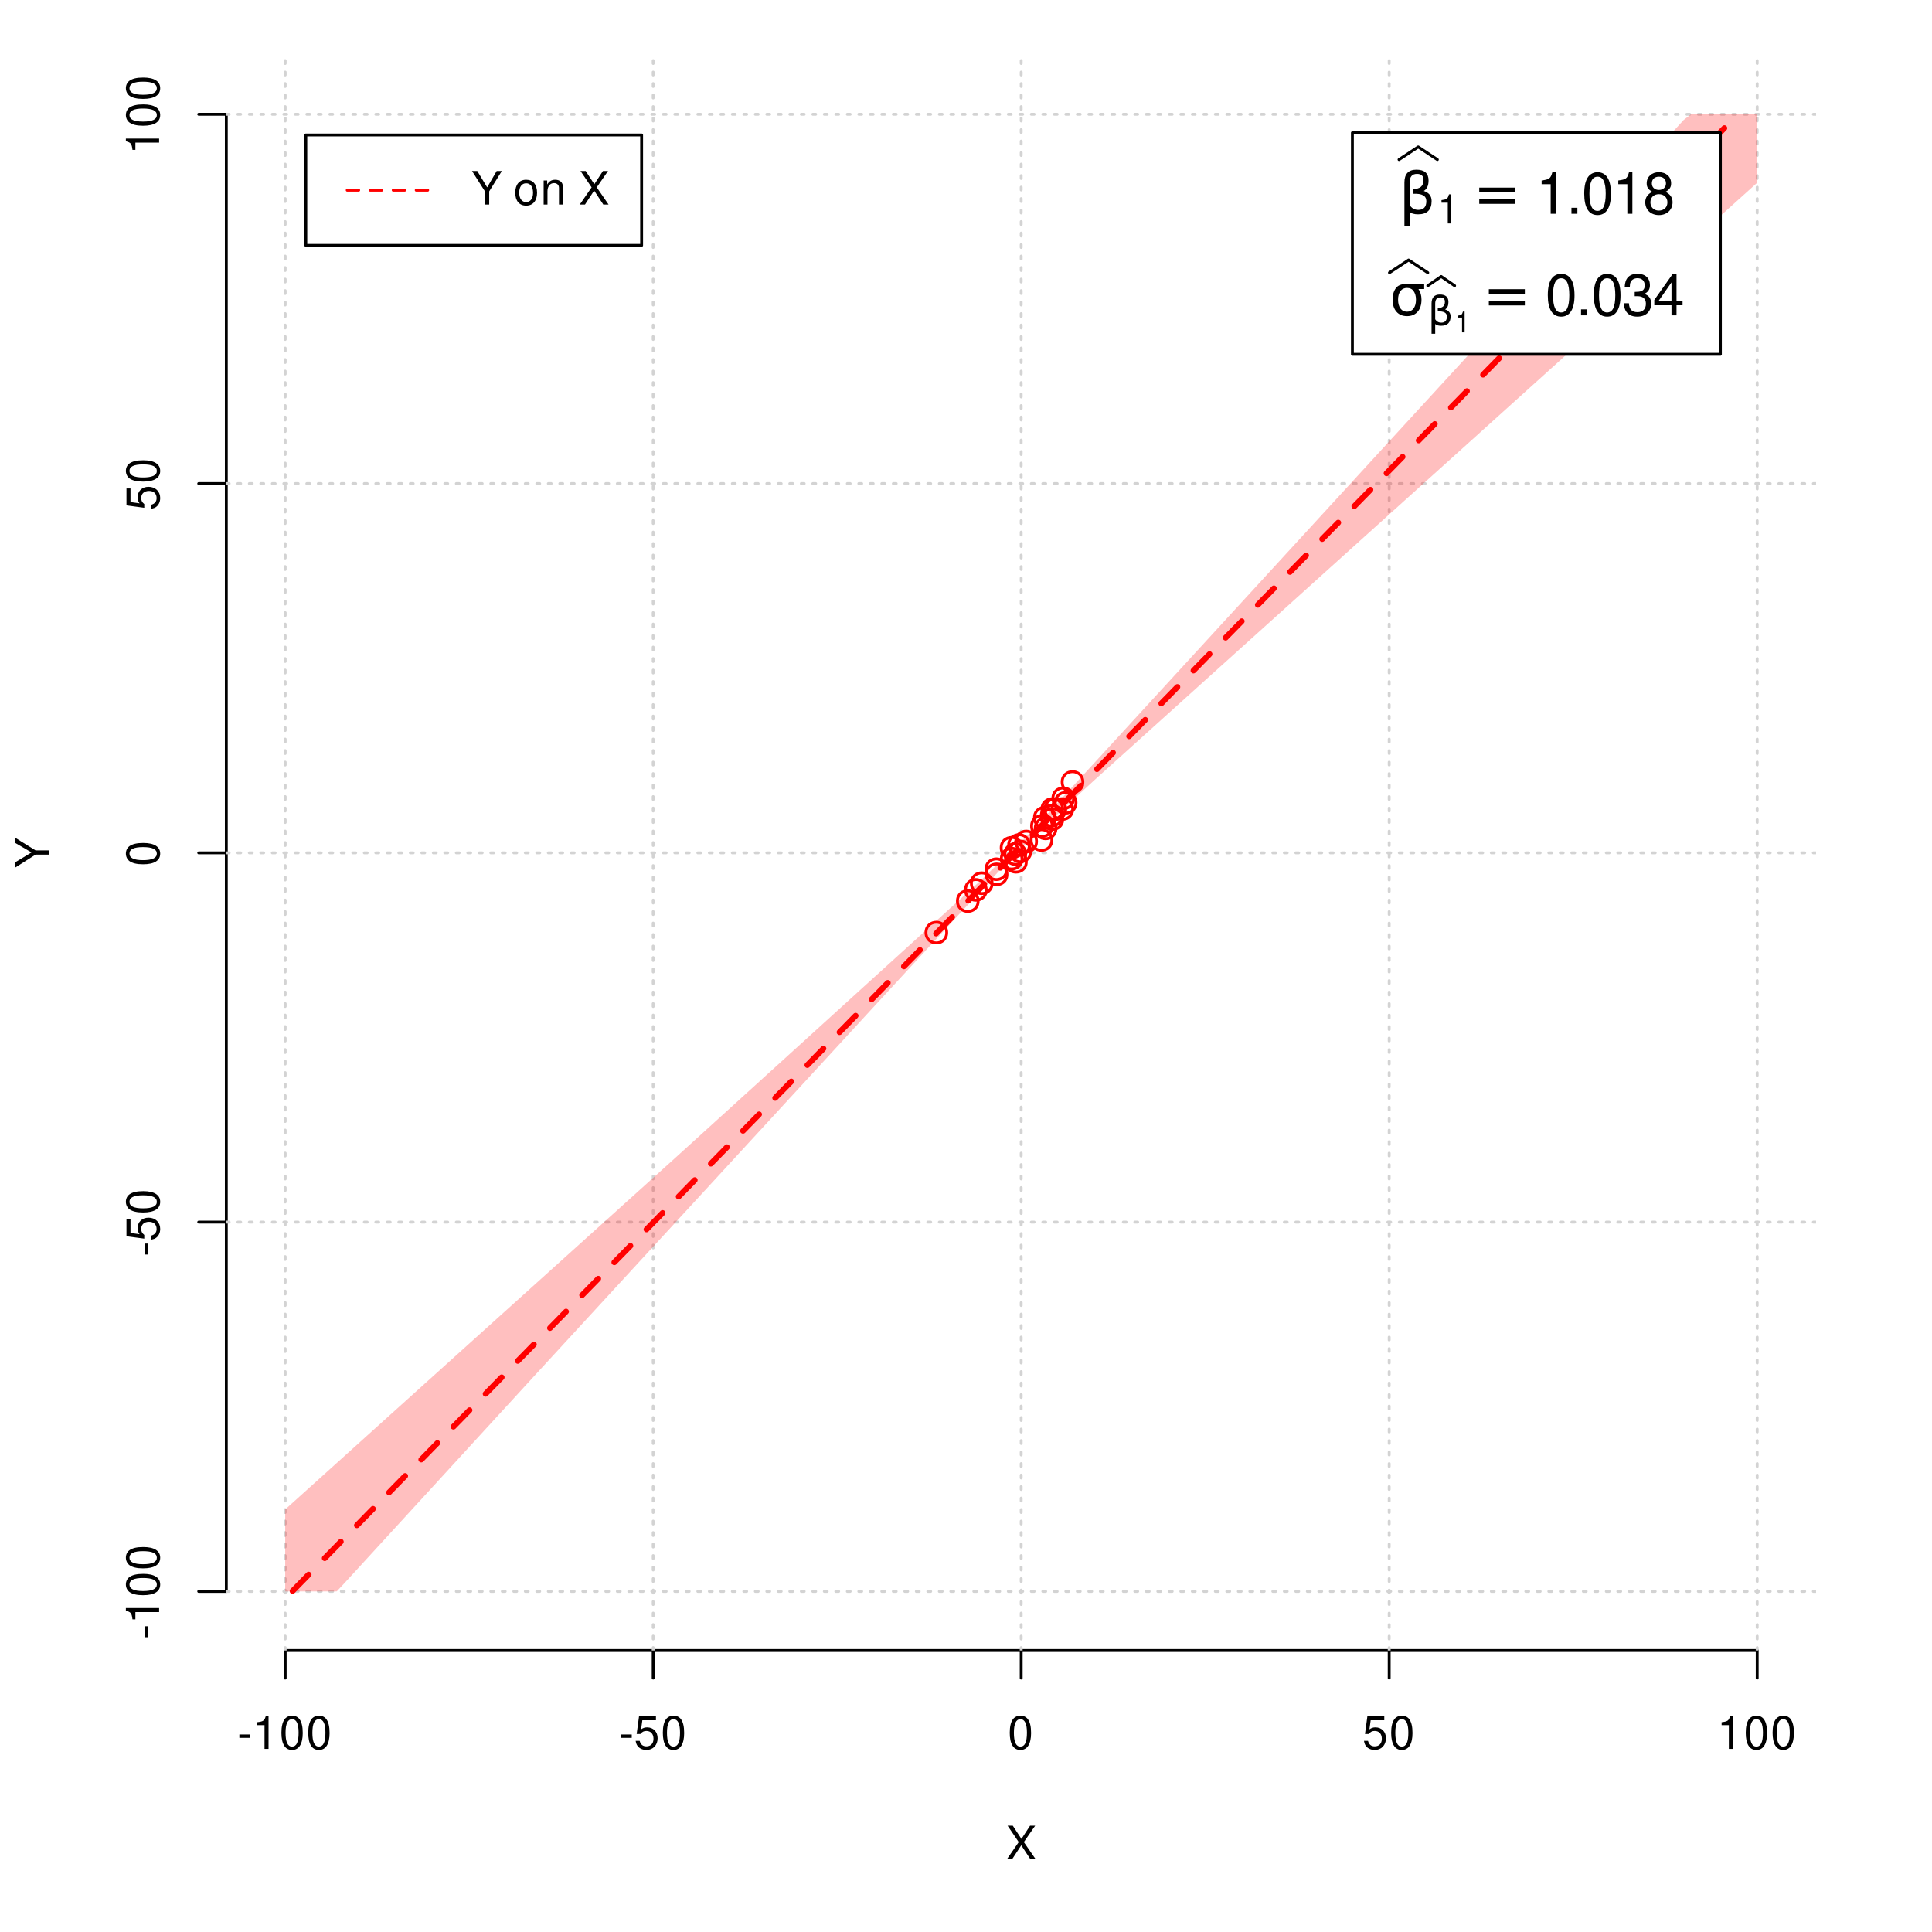 <?xml version="1.0" encoding="UTF-8"?>
<svg xmlns="http://www.w3.org/2000/svg" xmlns:xlink="http://www.w3.org/1999/xlink" width="504pt" height="504pt" viewBox="0 0 504 504" version="1.1">
<defs>
<g>
<symbol overflow="visible" id="glyph0-0">
<path style="stroke:none;" d=""/>
</symbol>
<symbol overflow="visible" id="glyph0-1">
<path style="stroke:none;" d="M 4.688 -4.484 L 7.641 -8.75 L 6.312 -8.75 L 4.062 -5.312 L 1.812 -8.75 L 0.453 -8.75 L 3.359 -4.484 L 0.266 0 L 1.625 0 L 4.016 -3.641 L 6.406 0 L 7.781 0 Z M 4.688 -4.484 "/>
</symbol>
<symbol overflow="visible" id="glyph0-2">
<path style="stroke:none;" d="M 3.406 -3.75 L 0.547 -3.75 L 0.547 -2.875 L 3.406 -2.875 Z M 3.406 -3.75 "/>
</symbol>
<symbol overflow="visible" id="glyph0-3">
<path style="stroke:none;" d="M 3.109 -6.188 L 3.109 0 L 4.156 0 L 4.156 -8.672 L 3.469 -8.672 C 3.094 -7.344 2.859 -7.156 1.219 -6.953 L 1.219 -6.188 Z M 3.109 -6.188 "/>
</symbol>
<symbol overflow="visible" id="glyph0-4">
<path style="stroke:none;" d="M 3.297 -8.672 C 2.516 -8.672 1.781 -8.312 1.344 -7.734 C 0.797 -6.953 0.516 -5.812 0.516 -4.203 C 0.516 -1.266 1.469 0.281 3.297 0.281 C 5.094 0.281 6.078 -1.266 6.078 -4.125 C 6.078 -5.812 5.812 -6.938 5.25 -7.734 C 4.812 -8.328 4.109 -8.672 3.297 -8.672 Z M 3.297 -7.734 C 4.438 -7.734 5 -6.578 5 -4.219 C 5 -1.75 4.453 -0.594 3.281 -0.594 C 2.156 -0.594 1.594 -1.797 1.594 -4.188 C 1.594 -6.578 2.156 -7.734 3.297 -7.734 Z M 3.297 -7.734 "/>
</symbol>
<symbol overflow="visible" id="glyph0-5">
<path style="stroke:none;" d="M 5.719 -8.516 L 1.312 -8.516 L 0.688 -3.875 L 1.656 -3.875 C 2.141 -4.469 2.562 -4.672 3.234 -4.672 C 4.375 -4.672 5.078 -3.891 5.078 -2.625 C 5.078 -1.406 4.375 -0.656 3.219 -0.656 C 2.297 -0.656 1.734 -1.125 1.469 -2.094 L 0.422 -2.094 C 0.562 -1.391 0.688 -1.062 0.938 -0.75 C 1.422 -0.094 2.281 0.281 3.234 0.281 C 4.953 0.281 6.156 -0.969 6.156 -2.766 C 6.156 -4.453 5.047 -5.609 3.406 -5.609 C 2.812 -5.609 2.328 -5.453 1.844 -5.094 L 2.172 -7.469 L 5.719 -7.469 Z M 5.719 -8.516 "/>
</symbol>
<symbol overflow="visible" id="glyph0-6">
<path style="stroke:none;" d="M 4.641 -3.438 L 7.938 -8.75 L 6.594 -8.75 L 4.109 -4.484 L 1.531 -8.75 L 0.156 -8.75 L 3.531 -3.438 L 3.531 0 L 4.641 0 Z M 4.641 -3.438 "/>
</symbol>
<symbol overflow="visible" id="glyph0-7">
<path style="stroke:none;" d=""/>
</symbol>
<symbol overflow="visible" id="glyph0-8">
<path style="stroke:none;" d="M 3.266 -6.469 C 1.484 -6.469 0.438 -5.203 0.438 -3.094 C 0.438 -0.969 1.484 0.281 3.281 0.281 C 5.047 0.281 6.125 -0.984 6.125 -3.047 C 6.125 -5.234 5.094 -6.469 3.266 -6.469 Z M 3.281 -5.547 C 4.406 -5.547 5.078 -4.625 5.078 -3.062 C 5.078 -1.578 4.375 -0.641 3.281 -0.641 C 2.156 -0.641 1.469 -1.578 1.469 -3.094 C 1.469 -4.625 2.156 -5.547 3.281 -5.547 Z M 3.281 -5.547 "/>
</symbol>
<symbol overflow="visible" id="glyph0-9">
<path style="stroke:none;" d="M 0.844 -6.281 L 0.844 0 L 1.844 0 L 1.844 -3.469 C 1.844 -4.75 2.516 -5.594 3.547 -5.594 C 4.344 -5.594 4.844 -5.109 4.844 -4.359 L 4.844 0 L 5.844 0 L 5.844 -4.75 C 5.844 -5.797 5.062 -6.469 3.859 -6.469 C 2.922 -6.469 2.312 -6.109 1.766 -5.234 L 1.766 -6.281 Z M 0.844 -6.281 "/>
</symbol>
<symbol overflow="visible" id="glyph1-0">
<path style="stroke:none;" d=""/>
</symbol>
<symbol overflow="visible" id="glyph1-1">
<path style="stroke:none;" d="M -3.438 -4.641 L -8.75 -7.938 L -8.75 -6.594 L -4.484 -4.109 L -8.75 -1.531 L -8.75 -0.156 L -3.438 -3.531 L 0 -3.531 L 0 -4.641 Z M -3.438 -4.641 "/>
</symbol>
<symbol overflow="visible" id="glyph1-2">
<path style="stroke:none;" d="M -3.75 -3.406 L -3.75 -0.547 L -2.875 -0.547 L -2.875 -3.406 Z M -3.75 -3.406 "/>
</symbol>
<symbol overflow="visible" id="glyph1-3">
<path style="stroke:none;" d="M -6.188 -3.109 L 0 -3.109 L 0 -4.156 L -8.672 -4.156 L -8.672 -3.469 C -7.344 -3.094 -7.156 -2.859 -6.953 -1.219 L -6.188 -1.219 Z M -6.188 -3.109 "/>
</symbol>
<symbol overflow="visible" id="glyph1-4">
<path style="stroke:none;" d="M -8.672 -3.297 C -8.672 -2.516 -8.312 -1.781 -7.734 -1.344 C -6.953 -0.797 -5.812 -0.516 -4.203 -0.516 C -1.266 -0.516 0.281 -1.469 0.281 -3.297 C 0.281 -5.094 -1.266 -6.078 -4.125 -6.078 C -5.812 -6.078 -6.938 -5.812 -7.734 -5.25 C -8.328 -4.812 -8.672 -4.109 -8.672 -3.297 Z M -7.734 -3.297 C -7.734 -4.438 -6.578 -5 -4.219 -5 C -1.75 -5 -0.594 -4.453 -0.594 -3.281 C -0.594 -2.156 -1.797 -1.594 -4.188 -1.594 C -6.578 -1.594 -7.734 -2.156 -7.734 -3.297 Z M -7.734 -3.297 "/>
</symbol>
<symbol overflow="visible" id="glyph1-5">
<path style="stroke:none;" d="M -8.516 -5.719 L -8.516 -1.312 L -3.875 -0.688 L -3.875 -1.656 C -4.469 -2.141 -4.672 -2.562 -4.672 -3.234 C -4.672 -4.375 -3.891 -5.078 -2.625 -5.078 C -1.406 -5.078 -0.656 -4.375 -0.656 -3.219 C -0.656 -2.297 -1.125 -1.734 -2.094 -1.469 L -2.094 -0.422 C -1.391 -0.562 -1.062 -0.688 -0.75 -0.938 C -0.094 -1.422 0.281 -2.281 0.281 -3.234 C 0.281 -4.953 -0.969 -6.156 -2.766 -6.156 C -4.453 -6.156 -5.609 -5.047 -5.609 -3.406 C -5.609 -2.812 -5.453 -2.328 -5.094 -1.844 L -7.469 -2.172 L -7.469 -5.719 Z M -8.516 -5.719 "/>
</symbol>
<symbol overflow="visible" id="glyph2-0">
<path style="stroke:none;" d="M 0.75 2.656 L 0.75 -10.578 L 8.25 -10.578 L 8.25 2.656 Z M 1.594 1.812 L 7.406 1.812 L 7.406 -9.734 L 1.594 -9.734 Z M 1.594 1.812 "/>
</symbol>
<symbol overflow="visible" id="glyph2-1">
<path style="stroke:none;" d="M 2.766 -0.5 L 2.766 3.125 L 1.406 3.125 L 1.406 -8.156 C 1.406 -10.375 2.445 -11.484 4.531 -11.484 C 6.645 -11.484 7.703 -10.547 7.703 -8.672 C 7.703 -7.336 7.285 -6.426 6.453 -5.938 C 7.816 -5.5 8.5 -4.625 8.5 -3.312 C 8.5 -1 7.32 0.156 4.969 0.156 C 3.926 0.156 3.191 -0.062 2.766 -0.5 Z M 2.766 -2.266 C 3.305 -1.422 4.055 -1 5.016 -1 C 6.422 -1 7.125 -1.766 7.125 -3.297 C 7.125 -4.672 5.992 -5.305 3.734 -5.203 L 3.734 -6.453 C 5.504 -6.453 6.391 -7.234 6.391 -8.797 C 6.391 -9.859 5.816 -10.391 4.672 -10.391 C 3.398 -10.391 2.766 -9.629 2.766 -8.109 Z M 2.766 -2.266 "/>
</symbol>
<symbol overflow="visible" id="glyph2-2">
<path style="stroke:none;" d="M 1.594 -6.812 L 10.984 -6.812 L 10.984 -5.578 L 1.594 -5.578 Z M 1.594 -3.828 L 10.984 -3.828 L 10.984 -2.578 L 1.594 -2.578 Z M 1.594 -3.828 "/>
</symbol>
<symbol overflow="visible" id="glyph2-3">
<path style="stroke:none;" d="M 4.594 -7.141 C 3.852 -7.141 3.281 -6.867 2.875 -6.328 C 2.457 -5.766 2.25 -5.02 2.25 -4.094 C 2.25 -3.113 2.457 -2.344 2.875 -1.781 C 3.289 -1.219 3.863 -0.938 4.594 -0.938 C 5.312 -0.938 5.879 -1.219 6.297 -1.781 C 6.711 -2.344 6.922 -3.113 6.922 -4.094 C 6.922 -4.988 6.711 -5.734 6.297 -6.328 C 5.91 -6.867 5.344 -7.141 4.594 -7.141 Z M 4.594 -8.203 L 9.062 -8.203 L 9.062 -6.859 L 7.562 -6.859 C 8.094 -6.098 8.359 -5.176 8.359 -4.094 C 8.359 -2.75 8.023 -1.695 7.359 -0.938 C 6.68 -0.164 5.758 0.219 4.594 0.219 C 3.414 0.219 2.492 -0.164 1.828 -0.938 C 1.16 -1.695 0.828 -2.75 0.828 -4.094 C 0.828 -5.445 1.16 -6.504 1.828 -7.266 C 2.379 -7.891 3.301 -8.203 4.594 -8.203 Z M 4.594 -8.203 "/>
</symbol>
<symbol overflow="visible" id="glyph3-0">
<path style="stroke:none;" d=""/>
</symbol>
<symbol overflow="visible" id="glyph3-1">
<path style="stroke:none;" d="M 2.719 -5.406 L 2.719 0 L 3.641 0 L 3.641 -7.594 L 3.031 -7.594 C 2.703 -6.422 2.5 -6.266 1.078 -6.078 L 1.078 -5.406 Z M 2.719 -5.406 "/>
</symbol>
<symbol overflow="visible" id="glyph4-0">
<path style="stroke:none;" d=""/>
</symbol>
<symbol overflow="visible" id="glyph4-1">
<path style="stroke:none;" d="M 3.891 -7.719 L 3.891 0 L 5.203 0 L 5.203 -10.844 L 4.328 -10.844 C 3.875 -9.188 3.562 -8.953 1.531 -8.688 L 1.531 -7.719 Z M 3.891 -7.719 "/>
</symbol>
<symbol overflow="visible" id="glyph4-2">
<path style="stroke:none;" d="M 2.859 -1.562 L 1.312 -1.562 L 1.312 0 L 2.859 0 Z M 2.859 -1.562 "/>
</symbol>
<symbol overflow="visible" id="glyph4-3">
<path style="stroke:none;" d="M 4.125 -10.844 C 3.141 -10.844 2.234 -10.391 1.688 -9.656 C 0.984 -8.703 0.641 -7.266 0.641 -5.25 C 0.641 -1.594 1.844 0.344 4.125 0.344 C 6.375 0.344 7.609 -1.594 7.609 -5.156 C 7.609 -7.266 7.281 -8.672 6.562 -9.656 C 6.016 -10.406 5.125 -10.844 4.125 -10.844 Z M 4.125 -9.672 C 5.547 -9.672 6.25 -8.219 6.25 -5.281 C 6.25 -2.188 5.562 -0.75 4.094 -0.75 C 2.703 -0.75 2 -2.25 2 -5.234 C 2 -8.219 2.703 -9.672 4.125 -9.672 Z M 4.125 -9.672 "/>
</symbol>
<symbol overflow="visible" id="glyph4-4">
<path style="stroke:none;" d="M 5.859 -5.719 C 6.969 -6.391 7.312 -6.938 7.312 -7.953 C 7.312 -9.656 6.016 -10.844 4.125 -10.844 C 2.25 -10.844 0.938 -9.656 0.938 -7.969 C 0.938 -6.938 1.281 -6.406 2.375 -5.719 C 1.156 -5.094 0.562 -4.219 0.562 -3.016 C 0.562 -1.031 2.016 0.344 4.125 0.344 C 6.219 0.344 7.688 -1.031 7.688 -3.016 C 7.688 -4.219 7.094 -5.094 5.859 -5.719 Z M 4.125 -9.672 C 5.25 -9.672 5.969 -9 5.969 -7.922 C 5.969 -6.906 5.234 -6.219 4.125 -6.219 C 3 -6.219 2.281 -6.906 2.281 -7.953 C 2.281 -9 3 -9.672 4.125 -9.672 Z M 4.125 -5.109 C 5.438 -5.109 6.344 -4.25 6.344 -2.984 C 6.344 -1.688 5.453 -0.828 4.094 -0.828 C 2.812 -0.828 1.906 -1.703 1.906 -2.969 C 1.906 -4.266 2.797 -5.109 4.125 -5.109 Z M 4.125 -5.109 "/>
</symbol>
<symbol overflow="visible" id="glyph4-5">
<path style="stroke:none;" d="M 3.312 -5 L 4.031 -5 C 5.469 -5 6.234 -4.312 6.234 -3.016 C 6.234 -1.656 5.422 -0.828 4.047 -0.828 C 2.594 -0.828 1.891 -1.562 1.797 -3.156 L 0.484 -3.156 C 0.547 -2.281 0.688 -1.703 0.938 -1.234 C 1.5 -0.188 2.531 0.344 3.984 0.344 C 6.188 0.344 7.594 -0.969 7.594 -3.031 C 7.594 -4.406 7.062 -5.156 5.797 -5.609 C 6.781 -6.016 7.281 -6.766 7.281 -7.859 C 7.281 -9.719 6.062 -10.844 4.031 -10.844 C 1.891 -10.844 0.75 -9.641 0.703 -7.344 L 2.031 -7.344 C 2.047 -8.016 2.094 -8.391 2.266 -8.719 C 2.562 -9.328 3.219 -9.688 4.047 -9.688 C 5.219 -9.688 5.922 -8.984 5.922 -7.812 C 5.922 -7.047 5.656 -6.578 5.062 -6.328 C 4.703 -6.188 4.234 -6.125 3.312 -6.109 Z M 3.312 -5 "/>
</symbol>
<symbol overflow="visible" id="glyph4-6">
<path style="stroke:none;" d="M 4.906 -2.625 L 4.906 0 L 6.219 0 L 6.219 -2.625 L 7.797 -2.625 L 7.797 -3.812 L 6.219 -3.812 L 6.219 -10.844 L 5.25 -10.844 L 0.422 -4.016 L 0.422 -2.625 Z M 4.906 -3.812 L 1.578 -3.812 L 4.906 -8.594 Z M 4.906 -3.812 "/>
</symbol>
<symbol overflow="visible" id="glyph5-0">
<path style="stroke:none;" d="M 0.516 1.859 L 0.516 -7.406 L 5.766 -7.406 L 5.766 1.859 Z M 1.109 1.266 L 5.188 1.266 L 5.188 -6.812 L 1.109 -6.812 Z M 1.109 1.266 "/>
</symbol>
<symbol overflow="visible" id="glyph5-1">
<path style="stroke:none;" d="M 1.938 -0.359 L 1.938 2.188 L 0.984 2.188 L 0.984 -5.703 C 0.984 -7.266 1.711 -8.047 3.172 -8.047 C 4.648 -8.047 5.391 -7.391 5.391 -6.078 C 5.391 -5.141 5.098 -4.5 4.516 -4.156 C 5.473 -3.844 5.953 -3.234 5.953 -2.328 C 5.953 -0.703 5.125 0.109 3.469 0.109 C 2.75 0.109 2.238 -0.047 1.938 -0.359 Z M 1.938 -1.578 C 2.312 -0.992 2.836 -0.703 3.516 -0.703 C 4.492 -0.703 4.984 -1.238 4.984 -2.312 C 4.984 -3.27 4.191 -3.711 2.609 -3.641 L 2.609 -4.516 C 3.848 -4.516 4.469 -5.062 4.469 -6.156 C 4.469 -6.906 4.066 -7.281 3.266 -7.281 C 2.379 -7.281 1.938 -6.742 1.938 -5.672 Z M 1.938 -1.578 "/>
</symbol>
<symbol overflow="visible" id="glyph6-0">
<path style="stroke:none;" d=""/>
</symbol>
<symbol overflow="visible" id="glyph6-1">
<path style="stroke:none;" d="M 1.938 -3.859 L 1.938 0 L 2.609 0 L 2.609 -5.422 L 2.172 -5.422 C 1.938 -4.594 1.781 -4.484 0.766 -4.344 L 0.766 -3.859 Z M 1.938 -3.859 "/>
</symbol>
</g>
<clipPath id="clip1">
  <path d="M 74 14.398 L 75 14.398 L 75 430.559 L 74 430.559 Z M 74 14.398 "/>
</clipPath>
<clipPath id="clip2">
  <path d="M 170 14.398 L 171 14.398 L 171 430.559 L 170 430.559 Z M 170 14.398 "/>
</clipPath>
<clipPath id="clip3">
  <path d="M 266 14.398 L 267 14.398 L 267 430.559 L 266 430.559 Z M 266 14.398 "/>
</clipPath>
<clipPath id="clip4">
  <path d="M 362 14.398 L 363 14.398 L 363 430.559 L 362 430.559 Z M 362 14.398 "/>
</clipPath>
<clipPath id="clip5">
  <path d="M 458 14.398 L 459 14.398 L 459 430.559 L 458 430.559 Z M 458 14.398 "/>
</clipPath>
<clipPath id="clip6">
  <path d="M 59.039 414 L 473.758 414 L 473.758 416 L 59.039 416 Z M 59.039 414 "/>
</clipPath>
<clipPath id="clip7">
  <path d="M 59.039 318 L 473.758 318 L 473.758 320 L 59.039 320 Z M 59.039 318 "/>
</clipPath>
<clipPath id="clip8">
  <path d="M 59.039 222 L 473.758 222 L 473.758 223 L 59.039 223 Z M 59.039 222 "/>
</clipPath>
<clipPath id="clip9">
  <path d="M 59.039 125 L 473.758 125 L 473.758 127 L 59.039 127 Z M 59.039 125 "/>
</clipPath>
<clipPath id="clip10">
  <path d="M 59.039 29 L 473.758 29 L 473.758 31 L 59.039 31 Z M 59.039 29 "/>
</clipPath>
</defs>
<g id="surface991">
<rect x="0" y="0" width="504" height="504" style="fill:rgb(100%,100%,100%);fill-opacity:1;stroke:none;"/>
<g style="fill:rgb(0%,0%,0%);fill-opacity:1;">
  <use xlink:href="#glyph0-1" x="262.398" y="485.029"/>
</g>
<g style="fill:rgb(0%,0%,0%);fill-opacity:1;">
  <use xlink:href="#glyph1-1" x="12.709" y="226.48"/>
</g>
<path style="fill:none;stroke-width:0.75;stroke-linecap:round;stroke-linejoin:round;stroke:rgb(0%,0%,0%);stroke-opacity:1;stroke-miterlimit:10;" d="M 74.398 430.559 L 458.398 430.559 "/>
<path style="fill:none;stroke-width:0.75;stroke-linecap:round;stroke-linejoin:round;stroke:rgb(0%,0%,0%);stroke-opacity:1;stroke-miterlimit:10;" d="M 74.398 430.559 L 74.398 437.762 "/>
<path style="fill:none;stroke-width:0.75;stroke-linecap:round;stroke-linejoin:round;stroke:rgb(0%,0%,0%);stroke-opacity:1;stroke-miterlimit:10;" d="M 170.398 430.559 L 170.398 437.762 "/>
<path style="fill:none;stroke-width:0.75;stroke-linecap:round;stroke-linejoin:round;stroke:rgb(0%,0%,0%);stroke-opacity:1;stroke-miterlimit:10;" d="M 266.398 430.559 L 266.398 437.762 "/>
<path style="fill:none;stroke-width:0.75;stroke-linecap:round;stroke-linejoin:round;stroke:rgb(0%,0%,0%);stroke-opacity:1;stroke-miterlimit:10;" d="M 362.398 430.559 L 362.398 437.762 "/>
<path style="fill:none;stroke-width:0.75;stroke-linecap:round;stroke-linejoin:round;stroke:rgb(0%,0%,0%);stroke-opacity:1;stroke-miterlimit:10;" d="M 458.398 430.559 L 458.398 437.762 "/>
<g style="fill:rgb(0%,0%,0%);fill-opacity:1;">
  <use xlink:href="#glyph0-2" x="61.898" y="456.229"/>
  <use xlink:href="#glyph0-3" x="65.898" y="456.229"/>
  <use xlink:href="#glyph0-4" x="72.898" y="456.229"/>
  <use xlink:href="#glyph0-4" x="79.898" y="456.229"/>
</g>
<g style="fill:rgb(0%,0%,0%);fill-opacity:1;">
  <use xlink:href="#glyph0-2" x="161.398" y="456.229"/>
  <use xlink:href="#glyph0-5" x="165.398" y="456.229"/>
  <use xlink:href="#glyph0-4" x="172.398" y="456.229"/>
</g>
<g style="fill:rgb(0%,0%,0%);fill-opacity:1;">
  <use xlink:href="#glyph0-4" x="262.898" y="456.229"/>
</g>
<g style="fill:rgb(0%,0%,0%);fill-opacity:1;">
  <use xlink:href="#glyph0-5" x="355.398" y="456.229"/>
  <use xlink:href="#glyph0-4" x="362.398" y="456.229"/>
</g>
<g style="fill:rgb(0%,0%,0%);fill-opacity:1;">
  <use xlink:href="#glyph0-3" x="447.898" y="456.229"/>
  <use xlink:href="#glyph0-4" x="454.898" y="456.229"/>
  <use xlink:href="#glyph0-4" x="461.898" y="456.229"/>
</g>
<path style="fill:none;stroke-width:0.75;stroke-linecap:round;stroke-linejoin:round;stroke:rgb(0%,0%,0%);stroke-opacity:1;stroke-miterlimit:10;" d="M 59.039 415.148 L 59.039 29.812 "/>
<path style="fill:none;stroke-width:0.75;stroke-linecap:round;stroke-linejoin:round;stroke:rgb(0%,0%,0%);stroke-opacity:1;stroke-miterlimit:10;" d="M 59.039 415.148 L 51.84 415.148 "/>
<path style="fill:none;stroke-width:0.75;stroke-linecap:round;stroke-linejoin:round;stroke:rgb(0%,0%,0%);stroke-opacity:1;stroke-miterlimit:10;" d="M 59.039 318.812 L 51.84 318.812 "/>
<path style="fill:none;stroke-width:0.75;stroke-linecap:round;stroke-linejoin:round;stroke:rgb(0%,0%,0%);stroke-opacity:1;stroke-miterlimit:10;" d="M 59.039 222.48 L 51.84 222.48 "/>
<path style="fill:none;stroke-width:0.75;stroke-linecap:round;stroke-linejoin:round;stroke:rgb(0%,0%,0%);stroke-opacity:1;stroke-miterlimit:10;" d="M 59.039 126.148 L 51.84 126.148 "/>
<path style="fill:none;stroke-width:0.75;stroke-linecap:round;stroke-linejoin:round;stroke:rgb(0%,0%,0%);stroke-opacity:1;stroke-miterlimit:10;" d="M 59.039 29.812 L 51.84 29.812 "/>
<g style="fill:rgb(0%,0%,0%);fill-opacity:1;">
  <use xlink:href="#glyph1-2" x="41.51" y="427.648"/>
  <use xlink:href="#glyph1-3" x="41.51" y="423.648"/>
  <use xlink:href="#glyph1-4" x="41.51" y="416.648"/>
  <use xlink:href="#glyph1-4" x="41.51" y="409.648"/>
</g>
<g style="fill:rgb(0%,0%,0%);fill-opacity:1;">
  <use xlink:href="#glyph1-2" x="41.51" y="327.812"/>
  <use xlink:href="#glyph1-5" x="41.51" y="323.812"/>
  <use xlink:href="#glyph1-4" x="41.51" y="316.812"/>
</g>
<g style="fill:rgb(0%,0%,0%);fill-opacity:1;">
  <use xlink:href="#glyph1-4" x="41.51" y="225.98"/>
</g>
<g style="fill:rgb(0%,0%,0%);fill-opacity:1;">
  <use xlink:href="#glyph1-5" x="41.51" y="133.148"/>
  <use xlink:href="#glyph1-4" x="41.51" y="126.148"/>
</g>
<g style="fill:rgb(0%,0%,0%);fill-opacity:1;">
  <use xlink:href="#glyph1-3" x="41.51" y="40.312"/>
  <use xlink:href="#glyph1-4" x="41.51" y="33.312"/>
  <use xlink:href="#glyph1-4" x="41.51" y="26.312"/>
</g>
<g clip-path="url(#clip1)" clip-rule="nonzero">
<path style="fill:none;stroke-width:0.75;stroke-linecap:round;stroke-linejoin:round;stroke:rgb(82.745%,82.745%,82.745%);stroke-opacity:1;stroke-dasharray:0.75,2.25;stroke-miterlimit:10;" d="M 74.398 430.559 L 74.398 14.398 "/>
</g>
<g clip-path="url(#clip2)" clip-rule="nonzero">
<path style="fill:none;stroke-width:0.75;stroke-linecap:round;stroke-linejoin:round;stroke:rgb(82.745%,82.745%,82.745%);stroke-opacity:1;stroke-dasharray:0.75,2.25;stroke-miterlimit:10;" d="M 170.398 430.559 L 170.398 14.398 "/>
</g>
<g clip-path="url(#clip3)" clip-rule="nonzero">
<path style="fill:none;stroke-width:0.75;stroke-linecap:round;stroke-linejoin:round;stroke:rgb(82.745%,82.745%,82.745%);stroke-opacity:1;stroke-dasharray:0.75,2.25;stroke-miterlimit:10;" d="M 266.398 430.559 L 266.398 14.398 "/>
</g>
<g clip-path="url(#clip4)" clip-rule="nonzero">
<path style="fill:none;stroke-width:0.75;stroke-linecap:round;stroke-linejoin:round;stroke:rgb(82.745%,82.745%,82.745%);stroke-opacity:1;stroke-dasharray:0.75,2.25;stroke-miterlimit:10;" d="M 362.398 430.559 L 362.398 14.398 "/>
</g>
<g clip-path="url(#clip5)" clip-rule="nonzero">
<path style="fill:none;stroke-width:0.75;stroke-linecap:round;stroke-linejoin:round;stroke:rgb(82.745%,82.745%,82.745%);stroke-opacity:1;stroke-dasharray:0.75,2.25;stroke-miterlimit:10;" d="M 458.398 430.559 L 458.398 14.398 "/>
</g>
<g clip-path="url(#clip6)" clip-rule="nonzero">
<path style="fill:none;stroke-width:0.75;stroke-linecap:round;stroke-linejoin:round;stroke:rgb(82.745%,82.745%,82.745%);stroke-opacity:1;stroke-dasharray:0.75,2.25;stroke-miterlimit:10;" d="M 59.039 415.148 L 473.762 415.148 "/>
</g>
<g clip-path="url(#clip7)" clip-rule="nonzero">
<path style="fill:none;stroke-width:0.75;stroke-linecap:round;stroke-linejoin:round;stroke:rgb(82.745%,82.745%,82.745%);stroke-opacity:1;stroke-dasharray:0.75,2.25;stroke-miterlimit:10;" d="M 59.039 318.812 L 473.762 318.812 "/>
</g>
<g clip-path="url(#clip8)" clip-rule="nonzero">
<path style="fill:none;stroke-width:0.75;stroke-linecap:round;stroke-linejoin:round;stroke:rgb(82.745%,82.745%,82.745%);stroke-opacity:1;stroke-dasharray:0.75,2.25;stroke-miterlimit:10;" d="M 59.039 222.48 L 473.762 222.48 "/>
</g>
<g clip-path="url(#clip9)" clip-rule="nonzero">
<path style="fill:none;stroke-width:0.75;stroke-linecap:round;stroke-linejoin:round;stroke:rgb(82.745%,82.745%,82.745%);stroke-opacity:1;stroke-dasharray:0.75,2.25;stroke-miterlimit:10;" d="M 59.039 126.148 L 473.762 126.148 "/>
</g>
<g clip-path="url(#clip10)" clip-rule="nonzero">
<path style="fill:none;stroke-width:0.75;stroke-linecap:round;stroke-linejoin:round;stroke:rgb(82.745%,82.745%,82.745%);stroke-opacity:1;stroke-dasharray:0.75,2.25;stroke-miterlimit:10;" d="M 59.039 29.812 L 473.762 29.812 "/>
</g>
<path style=" stroke:none;fill-rule:nonzero;fill:rgb(100%,0%,0%);fill-opacity:0.251;" d="M 74.398 415.148 L 74.398 393.77 L 76.32 392.039 L 78.238 390.309 L 80.16 388.578 L 82.078 386.848 L 85.922 383.387 L 87.84 381.656 L 89.762 379.926 L 91.68 378.195 L 93.602 376.465 L 95.52 374.734 L 97.441 373.004 L 99.359 371.273 L 101.281 369.543 L 103.199 367.812 L 105.121 366.082 L 107.039 364.352 L 108.961 362.621 L 110.879 360.891 L 112.801 359.16 L 114.719 357.43 L 116.641 355.699 L 118.559 353.969 L 120.48 352.238 L 122.398 350.508 L 124.32 348.777 L 126.238 347.047 L 128.16 345.316 L 130.078 343.586 L 133.922 340.125 L 135.84 338.395 L 137.762 336.664 L 139.68 334.934 L 141.602 333.203 L 143.52 331.473 L 145.441 329.742 L 147.359 328.012 L 149.281 326.281 L 151.199 324.551 L 153.121 322.82 L 155.039 321.09 L 156.961 319.359 L 158.879 317.629 L 160.801 315.898 L 162.719 314.168 L 164.641 312.438 L 166.559 310.707 L 168.48 308.977 L 170.398 307.246 L 172.32 305.516 L 174.238 303.785 L 176.16 302.051 L 178.078 300.309 L 180 298.566 L 181.922 296.82 L 183.84 295.078 L 185.762 293.336 L 187.68 291.59 L 189.602 289.848 L 191.52 288.105 L 193.441 286.359 L 195.359 284.617 L 197.281 282.875 L 199.199 281.129 L 201.121 279.387 L 203.039 277.645 L 204.961 275.902 L 206.879 274.156 L 208.801 272.414 L 210.719 270.672 L 212.641 268.926 L 214.559 267.184 L 216.48 265.441 L 218.398 263.695 L 220.32 261.953 L 222.238 260.211 L 224.16 258.465 L 226.078 256.723 L 228 254.98 L 229.922 253.234 L 231.84 251.492 L 233.762 249.75 L 235.68 248.004 L 237.602 246.262 L 239.52 244.52 L 241.441 242.777 L 243.359 241.031 L 245.281 239.289 L 247.199 237.547 L 249.121 235.801 L 251.039 234.059 L 252.961 232.316 L 254.879 230.57 L 256.801 228.77 L 258.719 226.914 L 260.641 225.059 L 262.559 223.203 L 264.48 221.344 L 266.398 219.488 L 268.32 217.633 L 270.238 215.625 L 272.16 213.531 L 274.078 211.438 L 277.922 207.25 L 279.84 205.156 L 281.762 203.062 L 283.68 200.969 L 285.602 198.879 L 287.52 196.785 L 289.441 194.691 L 291.359 192.598 L 293.281 190.504 L 295.199 188.41 L 297.121 186.316 L 299.039 184.223 L 300.961 182.129 L 302.879 180.039 L 304.801 177.945 L 306.719 175.852 L 308.641 173.758 L 310.559 171.664 L 312.48 169.57 L 314.398 167.477 L 316.32 165.383 L 318.238 163.289 L 320.16 161.199 L 322.078 159.105 L 325.922 154.918 L 327.84 152.824 L 329.762 150.73 L 331.68 148.637 L 333.602 146.543 L 335.52 144.449 L 337.441 142.359 L 339.359 140.266 L 341.281 138.172 L 343.199 136.078 L 345.121 133.984 L 347.039 131.891 L 348.961 129.797 L 350.879 127.703 L 352.801 125.609 L 354.719 123.52 L 356.641 121.426 L 358.559 119.332 L 360.48 117.238 L 362.398 115.145 L 364.32 113.051 L 366.238 110.957 L 368.16 108.863 L 370.078 106.77 L 372 104.68 L 373.922 102.586 L 375.84 100.492 L 377.762 98.398 L 379.68 96.305 L 381.602 94.211 L 383.52 92.117 L 385.441 90.023 L 387.359 87.93 L 389.281 85.84 L 391.199 83.746 L 393.121 81.648 L 395.039 79.551 L 396.961 77.453 L 398.879 75.359 L 400.801 73.262 L 402.719 71.164 L 404.641 69.066 L 406.559 66.969 L 408.48 64.871 L 410.398 62.773 L 412.32 60.676 L 414.238 58.578 L 416.16 56.484 L 418.078 54.387 L 421.922 50.191 L 423.84 48.094 L 425.762 45.996 L 427.68 43.898 L 429.602 41.801 L 431.52 39.707 L 433.441 37.609 L 435.359 35.512 L 437.281 33.414 L 439.199 31.316 L 441.121 29.812 L 458.398 29.812 L 458.398 47.664 L 456.48 49.395 L 454.559 51.125 L 452.641 52.855 L 450.719 54.586 L 448.801 56.316 L 446.879 58.047 L 444.961 59.777 L 443.039 61.508 L 441.121 63.238 L 439.199 64.969 L 437.281 66.699 L 435.359 68.43 L 433.441 70.16 L 431.52 71.891 L 429.602 73.621 L 427.68 75.352 L 425.762 77.082 L 423.84 78.812 L 421.922 80.543 L 418.078 84.004 L 416.16 85.734 L 414.238 87.465 L 412.32 89.195 L 410.398 90.926 L 408.48 92.66 L 406.559 94.391 L 404.641 96.121 L 402.719 97.852 L 400.801 99.582 L 398.879 101.312 L 396.961 103.043 L 395.039 104.773 L 393.121 106.504 L 391.199 108.234 L 389.281 109.965 L 387.359 111.695 L 385.441 113.426 L 383.52 115.156 L 381.602 116.887 L 379.68 118.617 L 377.762 120.348 L 375.84 122.078 L 373.922 123.809 L 370.078 127.27 L 368.16 129 L 366.238 130.73 L 364.32 132.461 L 362.398 134.191 L 360.48 135.922 L 358.559 137.652 L 356.641 139.383 L 354.719 141.113 L 352.801 142.844 L 350.879 144.574 L 348.961 146.305 L 347.039 148.035 L 345.121 149.766 L 343.199 151.496 L 341.281 153.227 L 339.359 154.957 L 337.441 156.688 L 335.52 158.418 L 333.602 160.148 L 331.68 161.879 L 329.762 163.609 L 327.84 165.34 L 325.922 167.07 L 322.078 170.531 L 320.16 172.262 L 318.238 173.992 L 316.32 175.723 L 314.398 177.453 L 312.48 179.184 L 310.559 180.914 L 308.641 182.645 L 306.719 184.375 L 304.801 186.105 L 302.879 187.836 L 300.961 189.566 L 299.039 191.297 L 297.121 193.027 L 295.199 194.758 L 293.281 196.492 L 291.359 198.223 L 289.441 199.953 L 287.52 201.684 L 285.602 203.414 L 283.68 205.18 L 281.762 206.953 L 279.84 208.727 L 277.922 210.504 L 276 212.277 L 274.078 214.055 L 272.16 215.828 L 270.238 217.605 L 268.32 219.473 L 266.398 221.398 L 264.48 223.324 L 262.559 225.25 L 260.641 227.188 L 258.719 229.27 L 256.801 231.352 L 254.879 233.434 L 252.961 235.512 L 251.039 237.594 L 249.121 239.676 L 247.199 241.758 L 245.281 243.84 L 243.359 245.922 L 241.441 248.004 L 239.52 250.086 L 237.602 252.168 L 235.68 254.25 L 233.762 256.332 L 231.84 258.414 L 229.922 260.496 L 228 262.578 L 226.078 264.664 L 224.16 266.754 L 222.238 268.84 L 220.32 270.93 L 218.398 273.016 L 216.48 275.105 L 214.559 277.191 L 212.641 279.277 L 210.719 281.367 L 208.801 283.453 L 206.879 285.543 L 204.961 287.629 L 203.039 289.719 L 201.121 291.805 L 199.199 293.895 L 197.281 295.98 L 195.359 298.07 L 193.441 300.156 L 191.52 302.246 L 189.602 304.332 L 187.68 306.422 L 185.762 308.508 L 183.84 310.598 L 181.922 312.684 L 180 314.77 L 178.078 316.859 L 176.16 318.945 L 174.238 321.035 L 172.32 323.121 L 170.398 325.211 L 168.48 327.297 L 166.559 329.387 L 164.641 331.473 L 162.719 333.562 L 160.801 335.648 L 158.879 337.738 L 156.961 339.824 L 155.039 341.914 L 153.121 344 L 151.199 346.086 L 149.281 348.176 L 147.359 350.262 L 145.441 352.352 L 143.52 354.438 L 141.602 356.527 L 139.68 358.613 L 137.762 360.711 L 135.84 362.805 L 133.922 364.902 L 130.078 369.09 L 128.16 371.188 L 126.238 373.281 L 124.32 375.379 L 122.398 377.473 L 120.48 379.57 L 118.559 381.664 L 116.641 383.758 L 114.719 385.855 L 112.801 387.949 L 110.879 390.047 L 108.961 392.141 L 107.039 394.238 L 105.121 396.332 L 103.199 398.426 L 101.281 400.523 L 99.359 402.617 L 97.441 404.715 L 95.52 406.809 L 93.602 408.906 L 91.68 411 L 89.762 413.094 L 87.84 415.148 Z M 74.398 415.148 "/>
<path style="fill:none;stroke-width:0.75;stroke-linecap:round;stroke-linejoin:round;stroke:rgb(100%,0%,0%);stroke-opacity:1;stroke-miterlimit:10;" d="M 277.047 212.77 C 277.047 216.367 271.645 216.367 271.645 212.77 C 271.645 209.168 277.047 209.168 277.047 212.77 "/>
<path style="fill:none;stroke-width:0.75;stroke-linecap:round;stroke-linejoin:round;stroke:rgb(100%,0%,0%);stroke-opacity:1;stroke-miterlimit:10;" d="M 255.164 235.062 C 255.164 238.664 249.766 238.664 249.766 235.062 C 249.766 231.465 255.164 231.465 255.164 235.062 "/>
<path style="fill:none;stroke-width:0.75;stroke-linecap:round;stroke-linejoin:round;stroke:rgb(100%,0%,0%);stroke-opacity:1;stroke-miterlimit:10;" d="M 262.621 226.758 C 262.621 230.355 257.223 230.355 257.223 226.758 C 257.223 223.156 262.621 223.156 262.621 226.758 "/>
<path style="fill:none;stroke-width:0.75;stroke-linecap:round;stroke-linejoin:round;stroke:rgb(100%,0%,0%);stroke-opacity:1;stroke-miterlimit:10;" d="M 275.465 216.102 C 275.465 219.703 270.066 219.703 270.066 216.102 C 270.066 212.5 275.465 212.5 275.465 216.102 "/>
<path style="fill:none;stroke-width:0.75;stroke-linecap:round;stroke-linejoin:round;stroke:rgb(100%,0%,0%);stroke-opacity:1;stroke-miterlimit:10;" d="M 277.215 211.074 C 277.215 214.672 271.816 214.672 271.816 211.074 C 271.816 207.473 277.215 207.473 277.215 211.074 "/>
<path style="fill:none;stroke-width:0.75;stroke-linecap:round;stroke-linejoin:round;stroke:rgb(100%,0%,0%);stroke-opacity:1;stroke-miterlimit:10;" d="M 270.398 219.523 C 270.398 223.121 265 223.121 265 219.523 C 265 215.922 270.398 215.922 270.398 219.523 "/>
<path style="fill:none;stroke-width:0.75;stroke-linecap:round;stroke-linejoin:round;stroke:rgb(100%,0%,0%);stroke-opacity:1;stroke-miterlimit:10;" d="M 282.484 203.996 C 282.484 207.598 277.086 207.598 277.086 203.996 C 277.086 200.398 282.484 200.398 282.484 203.996 "/>
<path style="fill:none;stroke-width:0.75;stroke-linecap:round;stroke-linejoin:round;stroke:rgb(100%,0%,0%);stroke-opacity:1;stroke-miterlimit:10;" d="M 279.828 211.051 C 279.828 214.652 274.43 214.652 274.43 211.051 C 274.43 207.453 279.828 207.453 279.828 211.051 "/>
<path style="fill:none;stroke-width:0.75;stroke-linecap:round;stroke-linejoin:round;stroke:rgb(100%,0%,0%);stroke-opacity:1;stroke-miterlimit:10;" d="M 266.621 224.004 C 266.621 227.602 261.223 227.602 261.223 224.004 C 261.223 220.402 266.621 220.402 266.621 224.004 "/>
<path style="fill:none;stroke-width:0.75;stroke-linecap:round;stroke-linejoin:round;stroke:rgb(100%,0%,0%);stroke-opacity:1;stroke-miterlimit:10;" d="M 246.961 243.281 C 246.961 246.883 241.562 246.883 241.562 243.281 C 241.562 239.684 246.961 239.684 246.961 243.281 "/>
<path style="fill:none;stroke-width:0.75;stroke-linecap:round;stroke-linejoin:round;stroke:rgb(100%,0%,0%);stroke-opacity:1;stroke-miterlimit:10;" d="M 268.891 222.117 C 268.891 225.715 263.492 225.715 263.492 222.117 C 263.492 218.516 268.891 218.516 268.891 222.117 "/>
<path style="fill:none;stroke-width:0.75;stroke-linecap:round;stroke-linejoin:round;stroke:rgb(100%,0%,0%);stroke-opacity:1;stroke-miterlimit:10;" d="M 267.73 224.812 C 267.73 228.41 262.328 228.41 262.328 224.812 C 262.328 221.211 267.73 221.211 267.73 224.812 "/>
<path style="fill:none;stroke-width:0.75;stroke-linecap:round;stroke-linejoin:round;stroke:rgb(100%,0%,0%);stroke-opacity:1;stroke-miterlimit:10;" d="M 268.527 220.445 C 268.527 224.043 263.129 224.043 263.129 220.445 C 263.129 216.844 268.527 216.844 268.527 220.445 "/>
<path style="fill:none;stroke-width:0.75;stroke-linecap:round;stroke-linejoin:round;stroke:rgb(100%,0%,0%);stroke-opacity:1;stroke-miterlimit:10;" d="M 280.695 209.422 C 280.695 213.02 275.297 213.02 275.297 209.422 C 275.297 205.82 280.695 205.82 280.695 209.422 "/>
<path style="fill:none;stroke-width:0.75;stroke-linecap:round;stroke-linejoin:round;stroke:rgb(100%,0%,0%);stroke-opacity:1;stroke-miterlimit:10;" d="M 277.234 213.688 C 277.234 217.289 271.832 217.289 271.832 213.688 C 271.832 210.09 277.234 210.09 277.234 213.688 "/>
<path style="fill:none;stroke-width:0.75;stroke-linecap:round;stroke-linejoin:round;stroke:rgb(100%,0%,0%);stroke-opacity:1;stroke-miterlimit:10;" d="M 274.395 219.129 C 274.395 222.73 268.996 222.73 268.996 219.129 C 268.996 215.531 274.395 215.531 274.395 219.129 "/>
<path style="fill:none;stroke-width:0.75;stroke-linecap:round;stroke-linejoin:round;stroke:rgb(100%,0%,0%);stroke-opacity:1;stroke-miterlimit:10;" d="M 267.566 222.789 C 267.566 226.387 262.168 226.387 262.168 222.789 C 262.168 219.188 267.566 219.188 267.566 222.789 "/>
<path style="fill:none;stroke-width:0.75;stroke-linecap:round;stroke-linejoin:round;stroke:rgb(100%,0%,0%);stroke-opacity:1;stroke-miterlimit:10;" d="M 257.27 232.145 C 257.27 235.746 251.871 235.746 251.871 232.145 C 251.871 228.543 257.27 228.543 257.27 232.145 "/>
<path style="fill:none;stroke-width:0.75;stroke-linecap:round;stroke-linejoin:round;stroke:rgb(100%,0%,0%);stroke-opacity:1;stroke-miterlimit:10;" d="M 258.809 230.402 C 258.809 234.004 253.406 234.004 253.406 230.402 C 253.406 226.801 258.809 226.801 258.809 230.402 "/>
<path style="fill:none;stroke-width:0.75;stroke-linecap:round;stroke-linejoin:round;stroke:rgb(100%,0%,0%);stroke-opacity:1;stroke-miterlimit:10;" d="M 262.684 228.086 C 262.684 231.688 257.281 231.688 257.281 228.086 C 257.281 224.484 262.684 224.484 262.684 228.086 "/>
<path style="fill:none;stroke-width:0.75;stroke-linecap:round;stroke-linejoin:round;stroke:rgb(100%,0%,0%);stroke-opacity:1;stroke-miterlimit:10;" d="M 266.578 221.164 C 266.578 224.762 261.18 224.762 261.18 221.164 C 261.18 217.562 266.578 217.562 266.578 221.164 "/>
<path style="fill:none;stroke-width:0.75;stroke-linecap:round;stroke-linejoin:round;stroke:rgb(100%,0%,0%);stroke-opacity:1;stroke-miterlimit:10;" d="M 280.07 208.258 C 280.07 211.859 274.672 211.859 274.672 208.258 C 274.672 204.66 280.07 204.66 280.07 208.258 "/>
<path style="fill:none;stroke-width:0.75;stroke-linecap:round;stroke-linejoin:round;stroke:rgb(100%,0%,0%);stroke-opacity:1;stroke-miterlimit:10;" d="M 274.508 215.504 C 274.508 219.102 269.105 219.102 269.105 215.504 C 269.105 211.902 274.508 211.902 274.508 215.504 "/>
<path style="fill:none;stroke-width:0.75;stroke-linecap:round;stroke-linejoin:round;stroke:rgb(100%,0%,0%);stroke-opacity:1;stroke-miterlimit:10;" d="M 278 211.09 C 278 214.691 272.602 214.691 272.602 211.09 C 272.602 207.492 278 207.492 278 211.09 "/>
<path style="fill:none;stroke-width:0.75;stroke-linecap:round;stroke-linejoin:round;stroke:rgb(100%,0%,0%);stroke-opacity:1;stroke-miterlimit:10;" d="M 275.262 213.312 C 275.262 216.914 269.863 216.914 269.863 213.312 C 269.863 209.711 275.262 209.711 275.262 213.312 "/>
<path style="fill:none;stroke-width:1.5;stroke-linecap:round;stroke-linejoin:round;stroke:rgb(100%,0%,0%);stroke-opacity:1;stroke-dasharray:6,6;stroke-miterlimit:10;" d="M 76.32 415.051 L 78.238 413.09 L 80.16 411.129 L 82.078 409.168 L 84 407.203 L 85.922 405.242 L 87.84 403.281 L 89.762 401.32 L 91.68 399.359 L 93.602 397.395 L 95.52 395.434 L 97.441 393.473 L 99.359 391.512 L 101.281 389.551 L 103.199 387.586 L 105.121 385.625 L 107.039 383.664 L 108.961 381.703 L 110.879 379.742 L 112.801 377.777 L 114.719 375.816 L 116.641 373.855 L 118.559 371.895 L 120.48 369.934 L 122.398 367.969 L 124.32 366.008 L 126.238 364.047 L 128.16 362.086 L 130.078 360.125 L 132 358.16 L 133.922 356.199 L 135.84 354.238 L 137.762 352.277 L 139.68 350.316 L 141.602 348.352 L 143.52 346.391 L 145.441 344.43 L 147.359 342.469 L 149.281 340.508 L 151.199 338.543 L 153.121 336.582 L 155.039 334.621 L 156.961 332.66 L 158.879 330.699 L 160.801 328.734 L 162.719 326.773 L 164.641 324.812 L 166.559 322.852 L 168.48 320.891 L 170.398 318.926 L 172.32 316.965 L 174.238 315.004 L 176.16 313.043 L 178.078 311.082 L 180 309.117 L 181.922 307.156 L 183.84 305.195 L 185.762 303.234 L 187.68 301.273 L 189.602 299.309 L 191.52 297.348 L 193.441 295.387 L 195.359 293.426 L 197.281 291.465 L 199.199 289.5 L 201.121 287.539 L 203.039 285.578 L 204.961 283.617 L 206.879 281.656 L 208.801 279.691 L 210.719 277.73 L 212.641 275.77 L 214.559 273.809 L 216.48 271.848 L 218.398 269.883 L 220.32 267.922 L 222.238 265.961 L 224.16 264 L 226.078 262.039 L 228 260.074 L 229.922 258.113 L 231.84 256.152 L 233.762 254.191 L 235.68 252.23 L 237.602 250.266 L 239.52 248.305 L 241.441 246.344 L 243.359 244.383 L 245.281 242.422 L 247.199 240.457 L 249.121 238.496 L 251.039 236.535 L 252.961 234.574 L 254.879 232.613 L 256.801 230.648 L 258.719 228.688 L 260.641 226.727 L 262.559 224.766 L 264.48 222.805 L 266.398 220.844 L 268.32 218.879 L 270.238 216.918 L 272.16 214.957 L 274.078 212.996 L 276 211.035 L 277.922 209.07 L 279.84 207.109 L 281.762 205.148 L 283.68 203.188 L 285.602 201.227 L 287.52 199.262 L 289.441 197.301 L 291.359 195.34 L 293.281 193.379 L 295.199 191.418 L 297.121 189.453 L 299.039 187.492 L 300.961 185.531 L 302.879 183.57 L 304.801 181.609 L 306.719 179.645 L 308.641 177.684 L 310.559 175.723 L 312.48 173.762 L 314.398 171.801 L 316.32 169.836 L 318.238 167.875 L 320.16 165.914 L 322.078 163.953 L 324 161.992 L 325.922 160.027 L 327.84 158.066 L 329.762 156.105 L 331.68 154.145 L 333.602 152.184 L 335.52 150.219 L 337.441 148.258 L 339.359 146.297 L 341.281 144.336 L 343.199 142.375 L 345.121 140.41 L 347.039 138.449 L 348.961 136.488 L 350.879 134.527 L 352.801 132.566 L 354.719 130.602 L 356.641 128.641 L 358.559 126.68 L 360.48 124.719 L 362.398 122.758 L 364.32 120.793 L 366.238 118.832 L 368.16 116.871 L 370.078 114.91 L 372 112.949 L 373.922 110.984 L 375.84 109.023 L 377.762 107.062 L 379.68 105.102 L 381.602 103.141 L 383.52 101.176 L 385.441 99.215 L 387.359 97.254 L 389.281 95.293 L 391.199 93.332 L 393.121 91.367 L 395.039 89.406 L 396.961 87.445 L 398.879 85.484 L 400.801 83.523 L 402.719 81.559 L 404.641 79.598 L 406.559 77.637 L 408.48 75.676 L 410.398 73.715 L 412.32 71.75 L 414.238 69.789 L 416.16 67.828 L 418.078 65.867 L 420 63.906 L 421.922 61.941 L 423.84 59.98 L 425.762 58.02 L 427.68 56.059 L 429.602 54.098 L 431.52 52.133 L 433.441 50.172 L 435.359 48.211 L 437.281 46.25 L 439.199 44.289 L 441.121 42.324 L 443.039 40.363 L 444.961 38.402 L 446.879 36.441 L 448.801 34.48 L 450.719 32.516 L 452.641 30.555 "/>
<path style="fill-rule:nonzero;fill:rgb(100%,100%,100%);fill-opacity:1;stroke-width:0.75;stroke-linecap:round;stroke-linejoin:round;stroke:rgb(0%,0%,0%);stroke-opacity:1;stroke-miterlimit:10;" d="M 352.801 92.43 L 448.801 92.43 L 448.801 34.629 L 352.801 34.629 Z M 352.801 92.43 "/>
<g style="fill:rgb(0%,0%,0%);fill-opacity:1;">
  <use xlink:href="#glyph2-1" x="364.965" y="55.752"/>
</g>
<path style="fill:none;stroke-width:0.75;stroke-linecap:round;stroke-linejoin:round;stroke:rgb(0%,0%,0%);stroke-opacity:1;stroke-miterlimit:10;" d="M 364.965 41.629 L 369.965 38.328 L 374.965 41.629 "/>
<g style="fill:rgb(0%,0%,0%);fill-opacity:1;">
  <use xlink:href="#glyph3-1" x="374.965" y="58.283"/>
</g>
<g style="fill:rgb(0%,0%,0%);fill-opacity:1;">
  <use xlink:href="#glyph2-2" x="384.301" y="55.752"/>
</g>
<g style="fill:rgb(0%,0%,0%);fill-opacity:1;">
  <use xlink:href="#glyph4-1" x="400.633" y="55.763"/>
  <use xlink:href="#glyph4-2" x="408.633" y="55.763"/>
  <use xlink:href="#glyph4-3" x="412.633" y="55.763"/>
  <use xlink:href="#glyph4-1" x="420.633" y="55.763"/>
  <use xlink:href="#glyph4-4" x="428.633" y="55.763"/>
</g>
<g style="fill:rgb(0%,0%,0%);fill-opacity:1;">
  <use xlink:href="#glyph2-3" x="362.465" y="82.252"/>
</g>
<path style="fill:none;stroke-width:0.75;stroke-linecap:round;stroke-linejoin:round;stroke:rgb(0%,0%,0%);stroke-opacity:1;stroke-miterlimit:10;" d="M 362.465 71.129 L 367.465 67.828 L 372.465 71.129 "/>
<g style="fill:rgb(0%,0%,0%);fill-opacity:1;">
  <use xlink:href="#glyph5-1" x="372.465" y="84.875"/>
</g>
<path style="fill:none;stroke-width:0.75;stroke-linecap:round;stroke-linejoin:round;stroke:rgb(0%,0%,0%);stroke-opacity:1;stroke-miterlimit:10;" d="M 372.465 74.531 L 375.965 72.129 L 379.465 74.531 "/>
<g style="fill:rgb(0%,0%,0%);fill-opacity:1;">
  <use xlink:href="#glyph6-1" x="379.465" y="86.698"/>
</g>
<g style="fill:rgb(0%,0%,0%);fill-opacity:1;">
  <use xlink:href="#glyph2-2" x="386.801" y="82.252"/>
</g>
<g style="fill:rgb(0%,0%,0%);fill-opacity:1;">
  <use xlink:href="#glyph4-3" x="403.133" y="82.263"/>
  <use xlink:href="#glyph4-2" x="411.133" y="82.263"/>
  <use xlink:href="#glyph4-3" x="415.133" y="82.263"/>
  <use xlink:href="#glyph4-5" x="423.133" y="82.263"/>
  <use xlink:href="#glyph4-6" x="431.133" y="82.263"/>
</g>
<path style="fill-rule:nonzero;fill:rgb(100%,100%,100%);fill-opacity:1;stroke-width:0.75;stroke-linecap:round;stroke-linejoin:round;stroke:rgb(0%,0%,0%);stroke-opacity:1;stroke-miterlimit:10;" d="M 79.777 35.207 L 167.379 35.207 L 167.379 64.008 L 79.777 64.008 Z M 79.777 35.207 "/>
<path style="fill:none;stroke-width:0.75;stroke-linecap:round;stroke-linejoin:round;stroke:rgb(100%,0%,0%);stroke-opacity:1;stroke-dasharray:3,3;stroke-miterlimit:10;" d="M 90.574 49.609 L 112.176 49.609 "/>
<g style="fill:rgb(0%,0%,0%);fill-opacity:1;">
  <use xlink:href="#glyph0-6" x="122.977" y="53.357"/>
</g>
<g style="fill:rgb(0%,0%,0%);fill-opacity:1;">
  <use xlink:href="#glyph0-7" x="130.977" y="53.357"/>
  <use xlink:href="#glyph0-8" x="133.977" y="53.357"/>
  <use xlink:href="#glyph0-9" x="140.977" y="53.357"/>
  <use xlink:href="#glyph0-7" x="147.977" y="53.357"/>
</g>
<g style="fill:rgb(0%,0%,0%);fill-opacity:1;">
  <use xlink:href="#glyph0-1" x="150.977" y="53.357"/>
</g>
<g style="fill:rgb(0%,0%,0%);fill-opacity:1;">
  <use xlink:href="#glyph0-7" x="158.977" y="53.357"/>
</g>
</g>
</svg>
